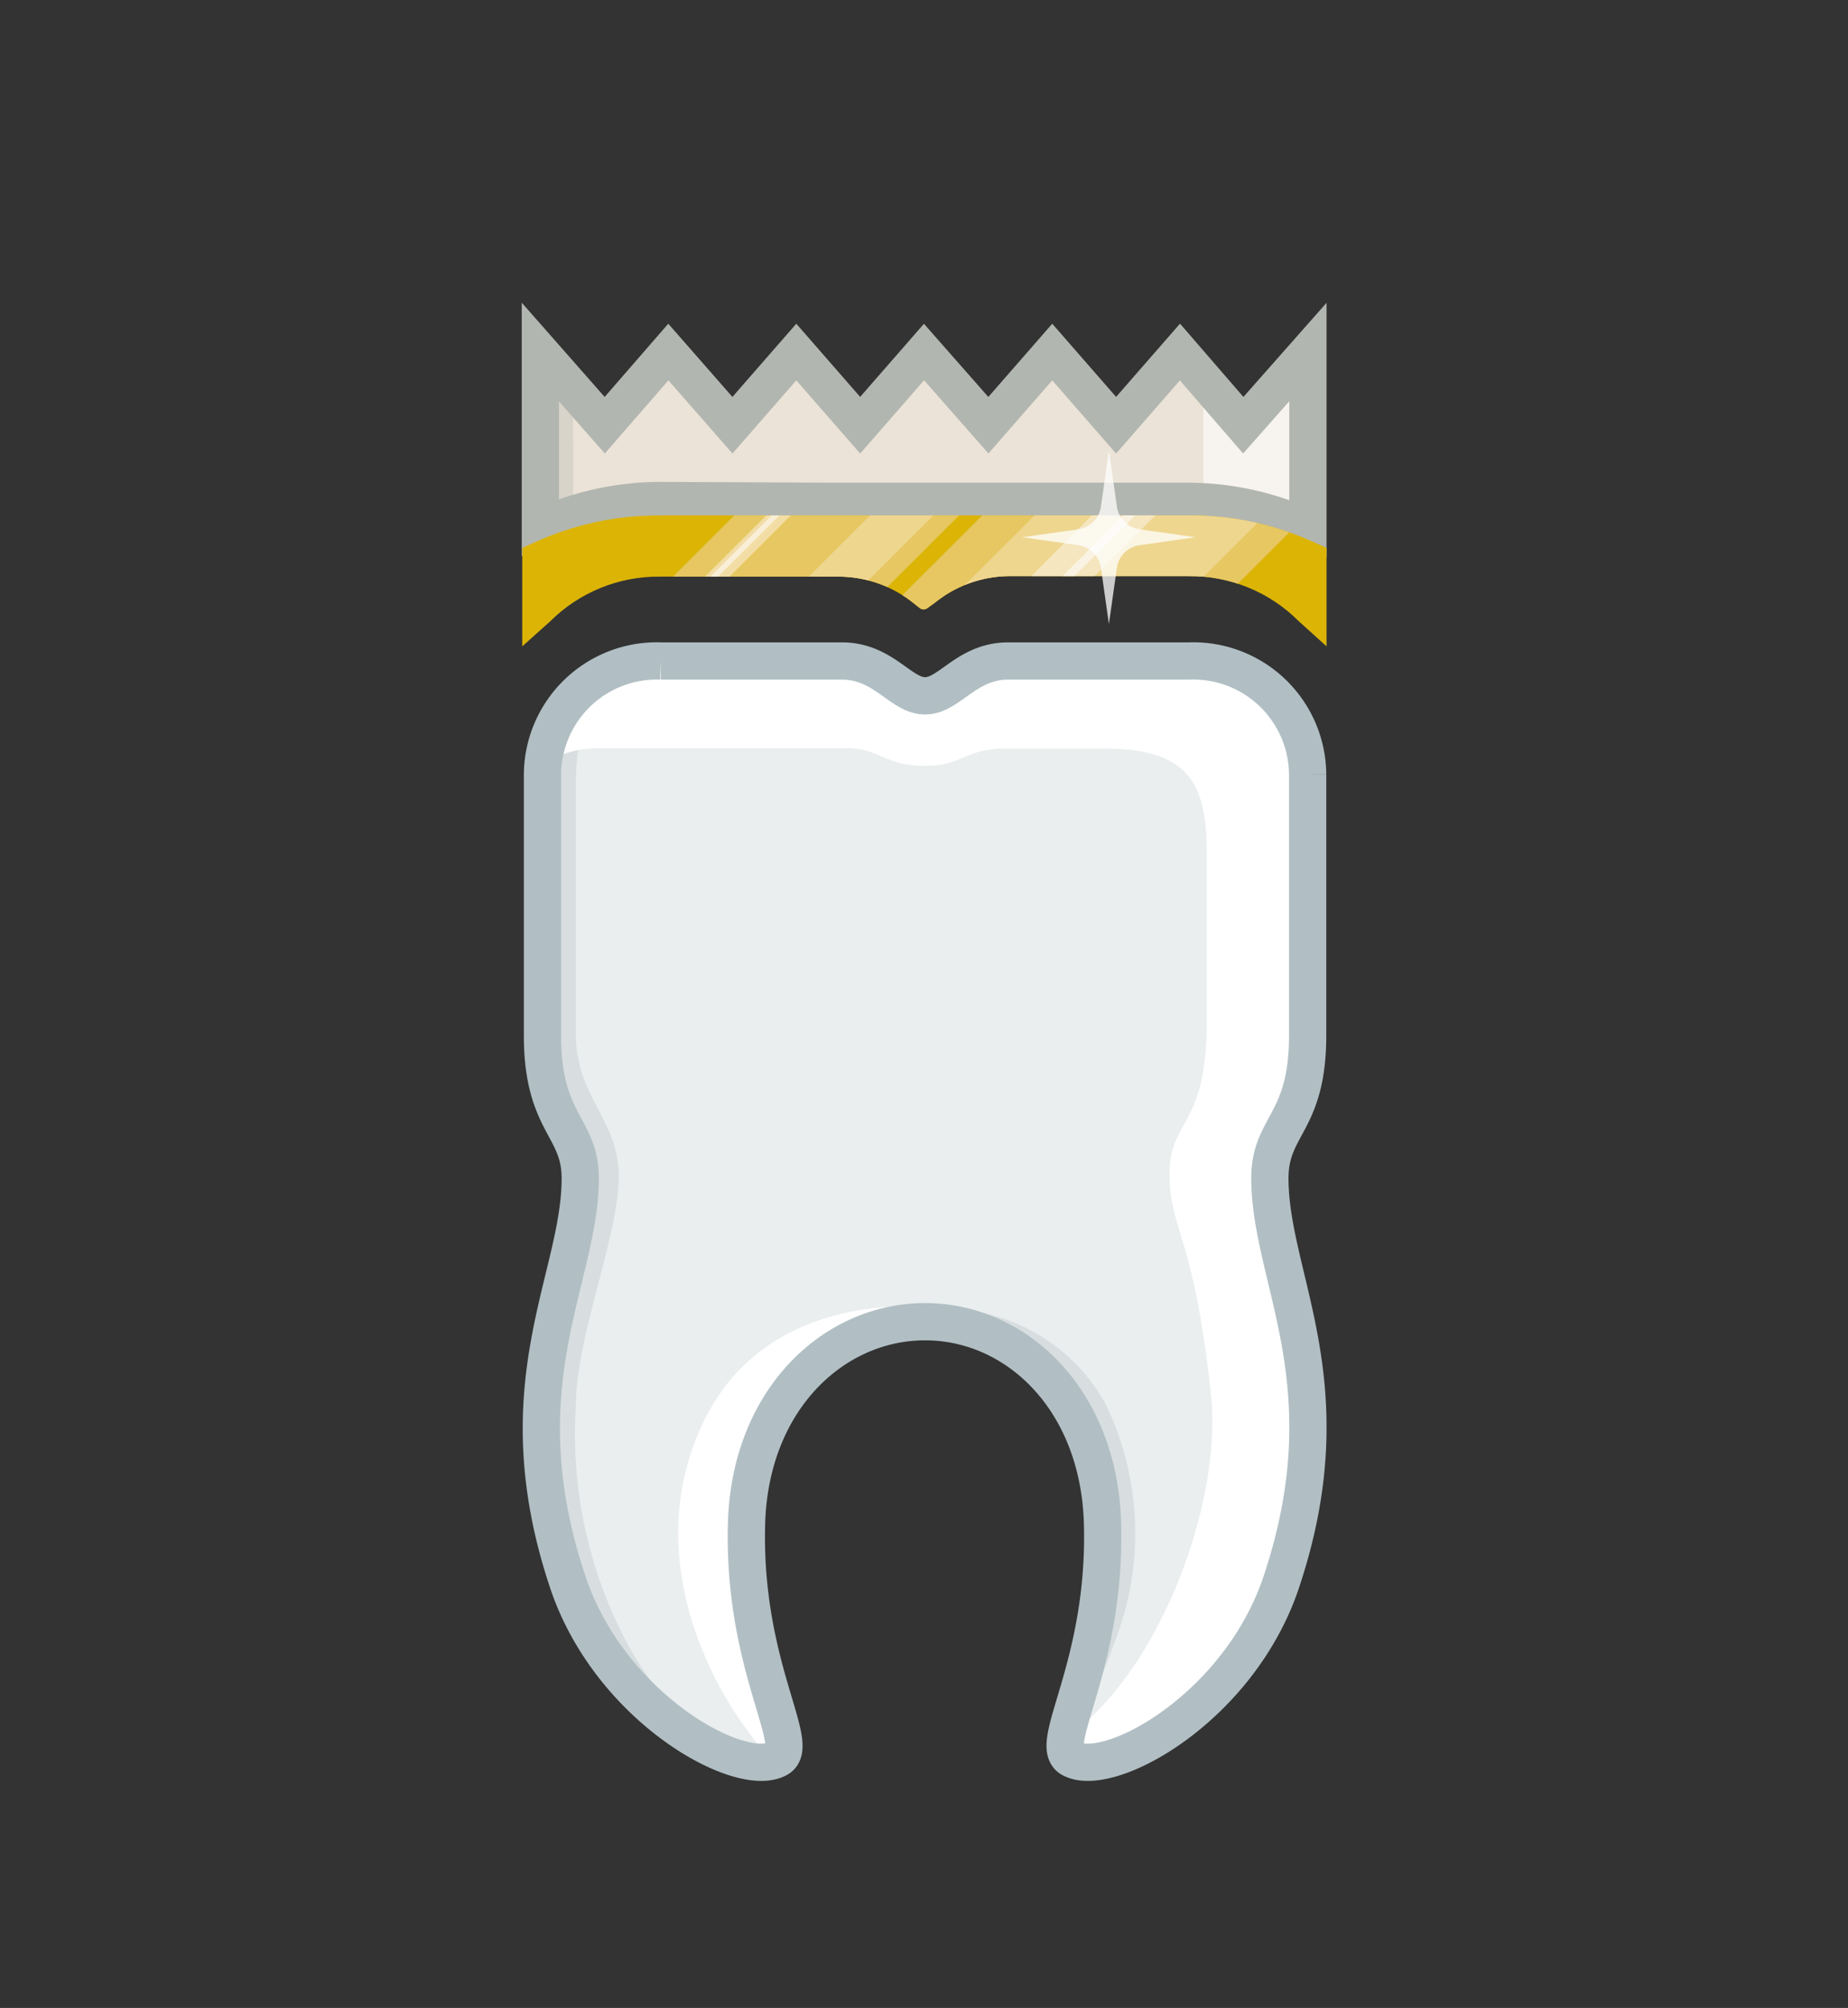 ﻿<svg id="D2750_-_crown_porcelain_fused_to_high_noble_metal" data-name="D2750 - crown porcelain fused to high noble metal" xmlns="http://www.w3.org/2000/svg" xmlns:xlink="http://www.w3.org/1999/xlink" viewBox="0 0 69.46 75.46"><rect x="0" y="0" width="69.46" height="75.46" fill="#333333" stroke="none"/><defs><style>.cls-1,.cls-11,.cls-7{fill:none;}.cls-2{stroke:#dcddde;stroke-width:1.06px;fill:url(#New_Gradient_Swatch_2);}.cls-11,.cls-2,.cls-7{stroke-miterlimit:10;}.cls-3{fill:url(#New_Gradient_Swatch_2-2);}.cls-4{fill:#eaeeef;}.cls-5,.cls-9{fill:#fff;}.cls-6{fill:#d8dee0;}.cls-7{stroke:#b1bfc4;}.cls-11,.cls-7{stroke-width:1.4px;}.cls-8{fill:#ebe3d7;}.cls-9{opacity:0.6;}.cls-10{fill:#d9d4ca;}.cls-11{stroke:#b2b6b0;}.cls-12{clip-path:url(#clip-path);}.cls-13{fill:#dcb406;}.cls-14{fill:#e7c762;}.cls-15{fill:#eed68f;}.cls-16{fill:#f5e6bf;}.cls-17{fill:#f2dda5;}.cls-18{fill:#faf3e3;}.cls-19{fill:#f9efd7;}.cls-20{opacity:0.75;}</style><linearGradient id="New_Gradient_Swatch_2" x1="34.73" y1="51.42" x2="34.73" y2="68.26" gradientUnits="userSpaceOnUse"><stop offset="0" stop-color="#fff" /><stop offset="1" stop-color="#f2f2f2" /></linearGradient><linearGradient id="New_Gradient_Swatch_2-2" x1="35.94" y1="24.25" x2="35.94" y2="7.16" xlink:href="#New_Gradient_Swatch_2" /><clipPath id="clip-path" transform="translate(-1.27 4.73)"><path class="cls-1" d="M51.13,19.56l-1.05-.95a5.76,5.76,0,0,0-4.14-1.69h-6.8a4.49,4.49,0,0,0-2.73,1l-.29.21a.24.24,0,0,1-.27,0l-.24-.19a4.5,4.5,0,0,0-2.73-1h-6.8a5.76,5.76,0,0,0-4.13,1.68l-1.05.94v-3.7l.49-.22a11.21,11.21,0,0,1,4.7-1H45.93a11.22,11.22,0,0,1,4.71,1l.49.22Z" /></clipPath></defs><title>D2750_crown_porcelain_fused_to_high_noble_metal</title><path class="cls-4" d="M42.71,52.52c.15,5.36-2.11,8.32-1.18,8.84,1.42.79,6.32-1.9,7.9-6.64C51.91,47.3,49,43.34,49,39.55c0-2,1.42-2.05,1.42-5.37v-9.8a4.3,4.3,0,0,0-4.45-4.27h-6.8c-1.58,0-2.21,1.31-3.13,1.31s-1.55-1.31-3.13-1.31h-6.8a4.3,4.3,0,0,0-4.45,4.27v9.8c0,3.32,1.42,3.42,1.42,5.37,0,3.79-2.95,7.75-.47,15.17,1.58,4.74,6.48,7.43,7.9,6.64.93-.51-1.33-3.48-1.18-8.84.13-4.65,3.27-7.58,6.71-7.58S42.58,47.87,42.71,52.52Z" transform="translate(-1.27 4.73)" /><path class="cls-5" d="M37.21,45.07v-.58S30,43.11,27.5,49.18c-2.12,5.05.8,10.21,2.81,12.24l.16-.05c.93-.51-1.33-3.48-1.18-8.84.13-4.65,3.27-7.58,6.71-7.58A6.06,6.06,0,0,1,37.21,45.07Z" transform="translate(-1.27 4.73)" /><path class="cls-6" d="M24.69,56.73a16.75,16.75,0,0,1-1.78-8.55c0-2.58,1.45-6,1.61-8.39s-1.61-3.15-1.61-5.73V24.62a9.73,9.73,0,0,1,.91-3.94,4.15,4.15,0,0,0-2.21,3.7v9.8c0,3.32,1.42,3.42,1.42,5.37,0,3.79-2.95,7.75-.47,15.17a10.72,10.72,0,0,0,6.49,6.65A11.07,11.07,0,0,1,24.69,56.73Z" transform="translate(-1.27 4.73)" /><path class="cls-5" d="M49.43,54.72C51.91,47.3,49,43.34,49,39.55c0-2,1.42-2.05,1.42-5.37v-9.8a4.3,4.3,0,0,0-4.45-4.27h-6.8c-1.58,0-2.21,1.31-3.13,1.31s-1.55-1.31-3.13-1.31h-6.8A4.31,4.31,0,0,0,21.64,24a3.94,3.94,0,0,1,2.25-.61h9.27c1.14,0,1.37.66,2.85.66s1.52-.65,3.07-.65h3.66c3.27,0,3.89,1.35,3.89,4v6.23c0,4.05-1.4,3.66-1.4,5.76s.93,2.34,1.56,8.33c.41,4-1.87,10.12-5.14,12.62l-.31.26c-.05.37,0,.62.2.74C43,62.15,47.85,59.47,49.43,54.72Z" transform="translate(-1.27 4.73)" /><path class="cls-6" d="M41.58,60.56a27.57,27.57,0,0,0,1.77-4.09A11.15,11.15,0,0,0,42.81,48a6.91,6.91,0,0,0-5.92-3.54L37,45c3,.49,5.63,3.28,5.75,7.49a23.17,23.17,0,0,1-1.29,7.65Z" transform="translate(-1.27 4.73)" /><path class="cls-7" d="M42.71,52.52c.15,5.36-2.11,8.32-1.18,8.84,1.42.79,6.32-1.9,7.9-6.64C51.91,47.3,49,43.34,49,39.55c0-2,1.42-2.05,1.42-5.37v-9.8a4.3,4.3,0,0,0-4.45-4.27h-6.8c-1.58,0-2.21,1.31-3.13,1.31s-1.55-1.31-3.13-1.31h-6.8a4.3,4.3,0,0,0-4.45,4.27v9.8c0,3.32,1.42,3.42,1.42,5.37,0,3.79-2.95,7.75-.47,15.17,1.58,4.74,6.48,7.43,7.9,6.64.93-.51-1.33-3.48-1.18-8.84.13-4.65,3.27-7.58,6.71-7.58S42.58,47.87,42.71,52.52Z" transform="translate(-1.27 4.73)" /><path class="cls-8" d="M32.87,14.11H45.93a10.75,10.75,0,0,1,4.5,1V8.5h0L48,11.25,45.62,8.5h0l-2.4,2.75L40.82,8.5h0l-2.4,2.75L36,8.5h0l-2.4,2.75L31.2,8.5h0l-2.4,2.75L26.39,8.5h0L24,11.25,21.58,8.5h0v6.58a10.75,10.75,0,0,1,4.49-1Z" transform="translate(-1.27 4.73)" /><path class="cls-9" d="M50.44,15.09V8.5h0L48,11.25l-1.5-1.72v4.6A10.69,10.69,0,0,1,50.44,15.09Z" transform="translate(-1.27 4.73)" /><path class="cls-10" d="M22.81,9.91,21.58,8.5h0v6.58a10.45,10.45,0,0,1,1.24-.48Z" transform="translate(-1.27 4.73)" /><path class="cls-11" d="M32.87,14.11H45.93a10.75,10.75,0,0,1,4.5,1V8.5h0L48,11.25,45.62,8.5l-2.4,2.75L40.82,8.5l-2.4,2.75L36,8.5,33.6,11.25,31.2,8.5l-2.4,2.75L26.39,8.5,24,11.25,21.58,8.5h0v6.58a10.75,10.75,0,0,1,4.49-1Z" transform="translate(-1.27 4.73)" /><g class="cls-12"><polygon class="cls-13" points="13.59 20.21 33.84 40.42 54.08 20.21 33.84 0 13.59 20.21" /><polygon class="cls-14" points="24.84 31.43 30.93 37.51 51.17 17.3 45.08 11.22 24.84 31.43" /><polygon class="cls-15" points="25.82 32.41 30.15 36.73 50.39 16.53 46.06 12.21 25.82 32.41" /><polygon class="cls-14" points="20.18 26.78 24.4 31 44.64 10.79 40.42 6.57 20.18 26.78" /><polygon class="cls-16" points="26.9 33.49 28.09 34.68 48.33 14.47 47.14 13.28 26.9 33.49" /><polygon class="cls-15" points="22.73 29.33 23.92 30.51 44.16 10.31 42.97 9.12 22.73 29.33" /><polygon class="cls-17" points="20.78 27.38 21.24 27.84 41.48 7.63 41.02 7.17 20.78 27.38" /><polygon class="cls-18" points="27.49 34.08 27.71 34.3 47.95 14.09 47.73 13.87 27.49 34.08" /><polygon class="cls-19" points="20.88 27.48 21.02 27.63 41.27 7.42 41.12 7.27 20.88 27.48" /></g><g class="cls-20"><path class="cls-5" d="M41.8,15.16a1,1,0,0,0,.85-.85l.3-2.11.3,2.11a1,1,0,0,0,.85.85l2.11.3-2.11.3a1,1,0,0,0-.85.85l-.3,2.11-.3-2.11a1,1,0,0,0-.85-.85l-2.11-.3Z" transform="translate(-1.27 4.73)" /></g></svg>
